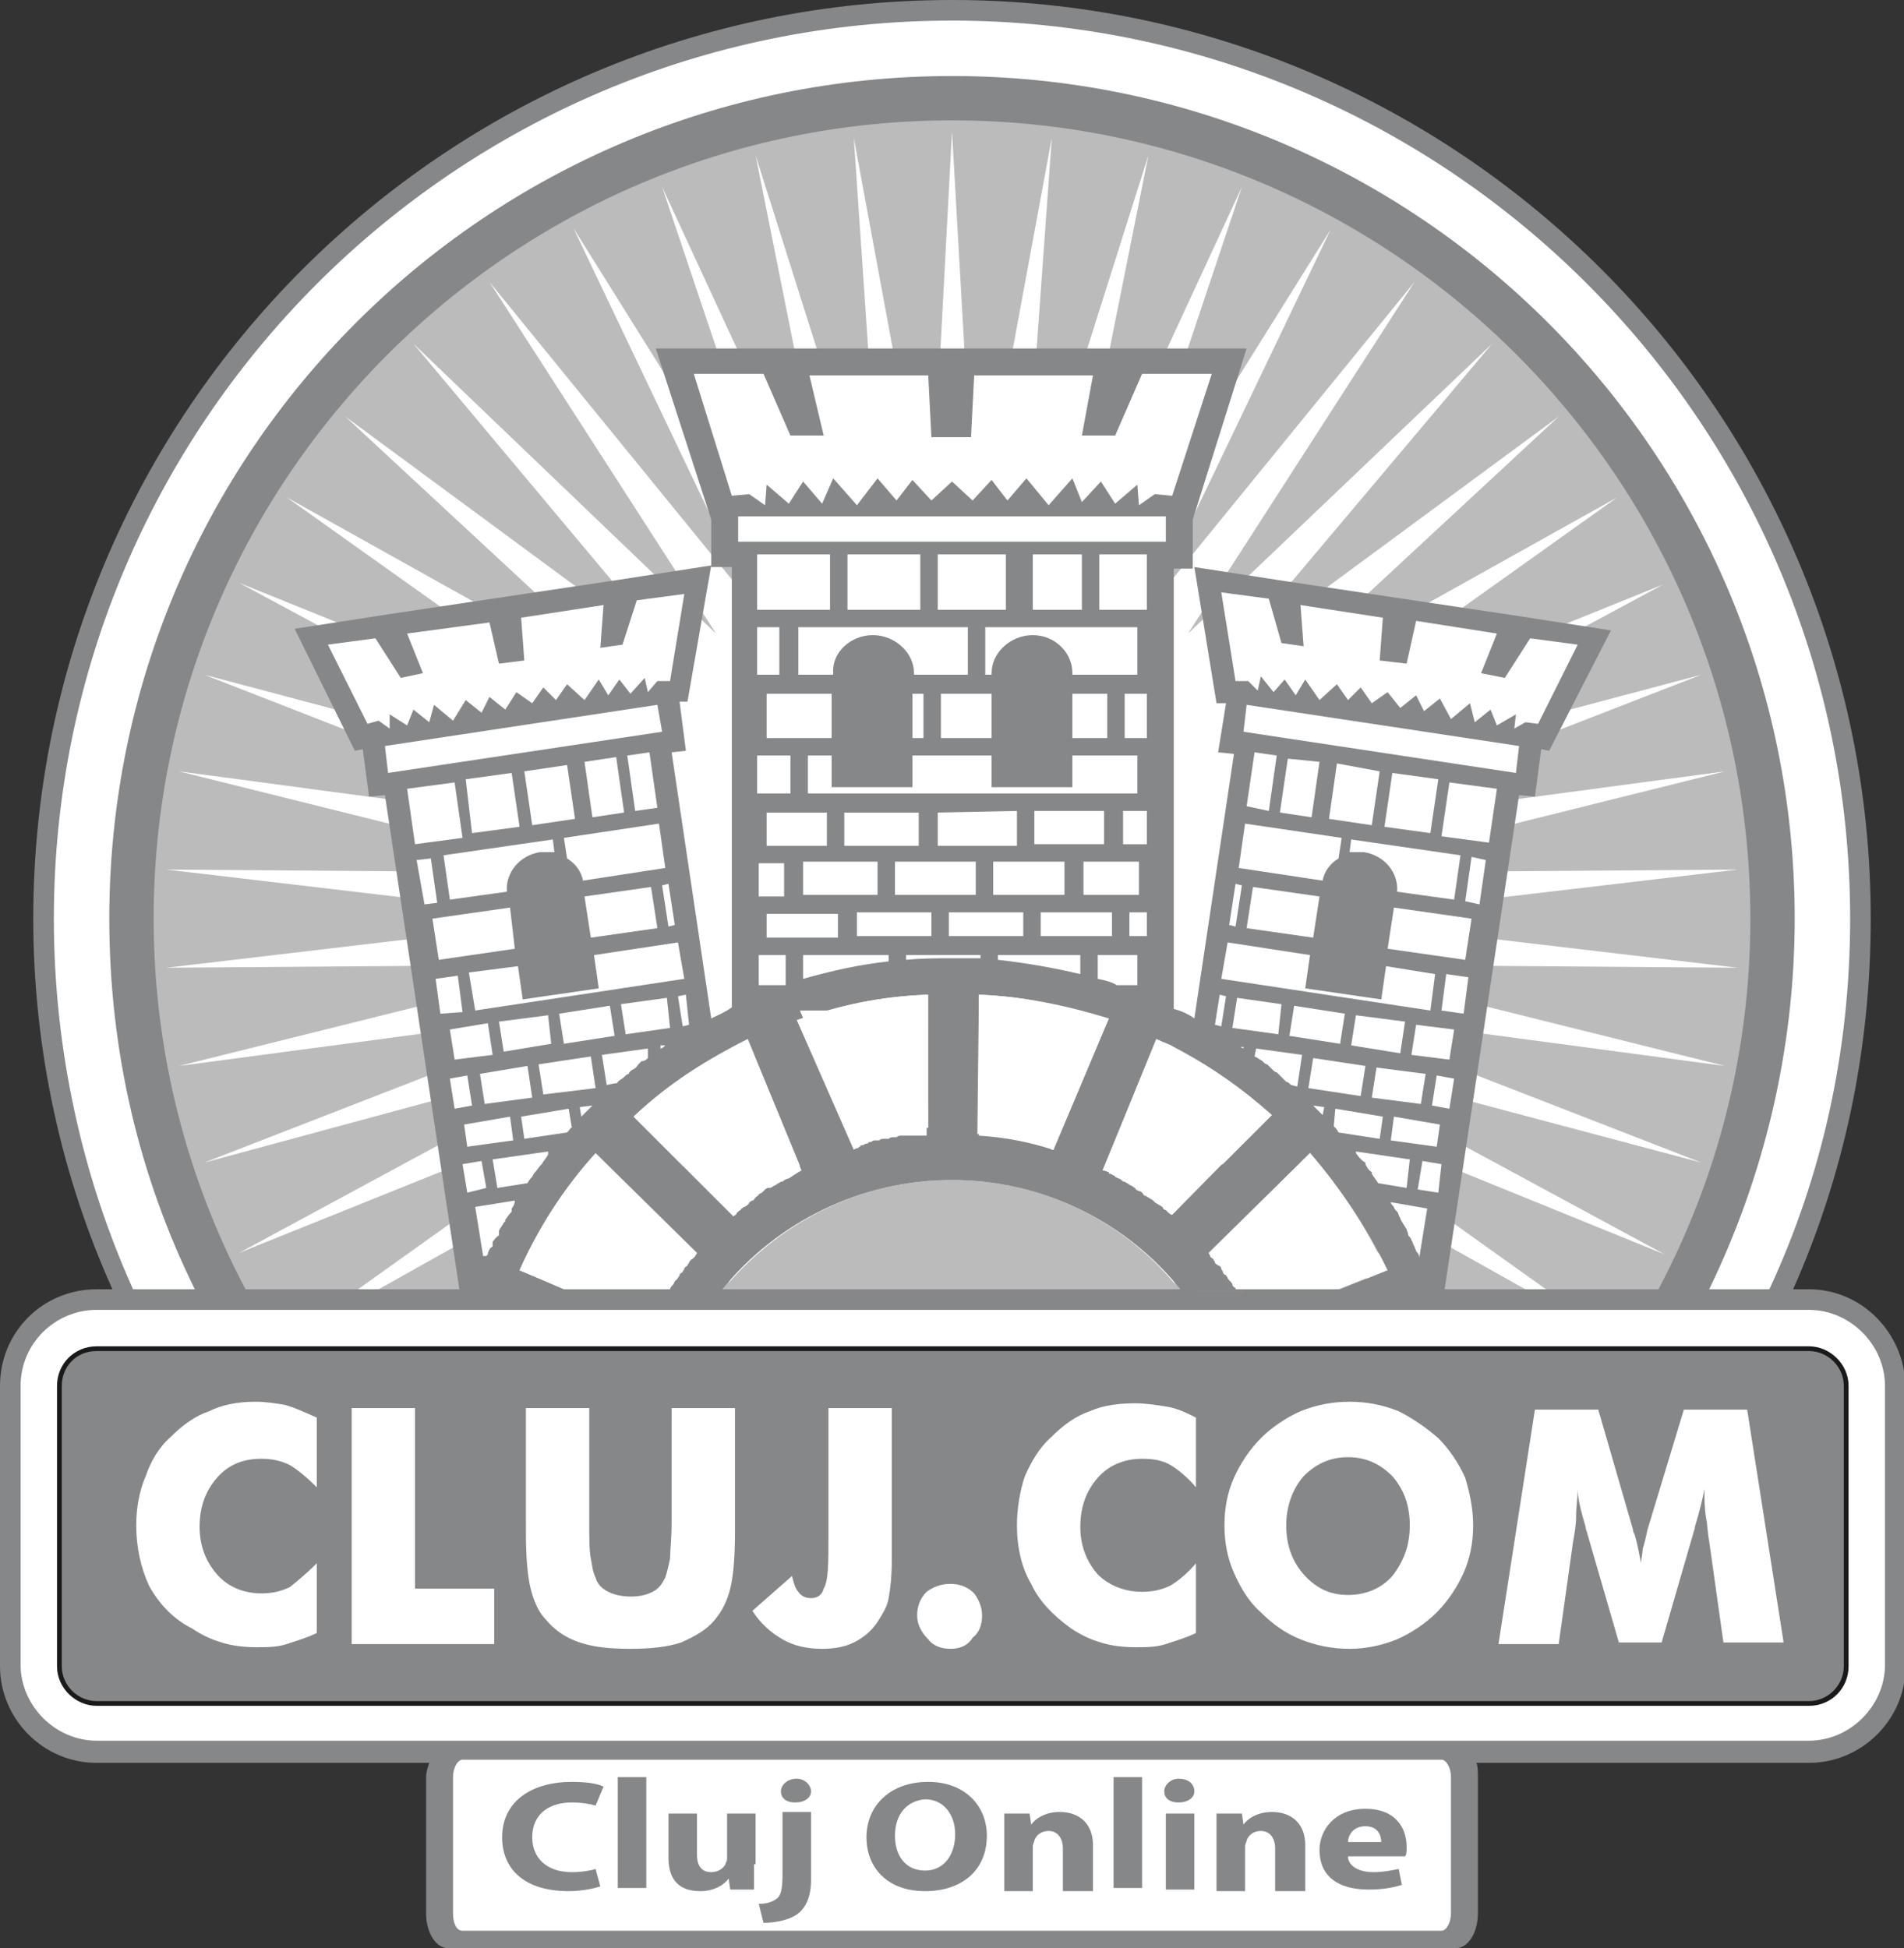 <!-- Generator: Adobe Illustrator 18.1.1, SVG Export Plug-In  -->
<svg version="1.1"
	 xmlns="http://www.w3.org/2000/svg" xmlns:xlink="http://www.w3.org/1999/xlink" xmlns:a="http://ns.adobe.com/AdobeSVGViewerExtensions/3.0/"
	 x="0px" y="0px" width="12.02px" height="12.3px" viewBox="0 0 12.02 12.3" enable-background="new 0 0 12.02 12.3"
	 xml:space="preserve">
<rect x="0" y="0" width="12.02" height="12.3" fill="#333333" stroke="none"/>
<defs>
</defs>
<path fill-rule="evenodd" clip-rule="evenodd" fill="#868789" d="M11.42,8.14h-0.1c0.32-0.72,0.49-1.51,0.49-2.34
	c0-3.2-2.6-5.8-5.8-5.8c-3.2,0-5.8,2.6-5.8,5.8c0,0.83,0.18,1.63,0.5,2.34h-0.1C0.27,8.14,0,8.41,0,8.75l0,1.77
	c0,0.33,0.27,0.61,0.61,0.61h2.1c-0.01,0.03-0.02,0.06-0.02,0.09v0.86c0,0.12,0.06,0.22,0.14,0.22h6.36c0.08,0,0.14-0.1,0.14-0.22
	v-0.86c0-0.03,0-0.07-0.01-0.09h2.1c0.33,0,0.61-0.27,0.61-0.61V8.75C12.02,8.41,11.75,8.14,11.42,8.14z"/>
<path fill-rule="evenodd" clip-rule="evenodd" fill="#FFFFFF" d="M0.34,5.8c0-3.13,2.54-5.67,5.67-5.67c3.13,0,5.67,2.54,5.67,5.67
	c0,0.84-0.18,1.63-0.51,2.34H0.84C0.52,7.43,0.34,6.63,0.34,5.8z M11.9,10.51c0,0.26-0.22,0.48-0.48,0.48H9.19c0,0,0,0,0,0H2.83
	c0,0,0,0,0,0H0.61c-0.26,0-0.48-0.22-0.48-0.48V8.75c0-0.27,0.22-0.48,0.48-0.48h10.81c0.26,0,0.48,0.22,0.48,0.48V10.51z"/>
<path fill-rule="evenodd" clip-rule="evenodd" fill="#868789" d="M6.01,0.48c2.94,0,5.32,2.38,5.32,5.32c0,0.84-0.2,1.64-0.54,2.34
	H1.23C0.88,7.43,0.69,6.64,0.69,5.8C0.69,2.86,3.07,0.48,6.01,0.48z"/>
<path fill-rule="evenodd" clip-rule="evenodd" fill="#BBBBBC" d="M6.01,0.76c2.78,0,5.04,2.26,5.04,5.04c0,0.85-0.21,1.64-0.58,2.34
	H1.55c-0.37-0.7-0.58-1.5-0.58-2.34C0.97,3.02,3.23,0.76,6.01,0.76z"/>
<path fill-rule="evenodd" clip-rule="evenodd" fill="#FFFFFF" d="M6.01,0.83l0.15,2.64l0.48-2.6L6.45,3.51l0.8-2.53l-0.52,2.6
	l1.11-2.4L7,3.69l1.4-2.24L7.26,3.83l1.67-2.05L7.5,4l1.92-1.83L7.71,4.2l2.13-1.57L7.9,4.43l2.31-1.29L8.05,4.68l2.45-0.99
	L8.18,4.94l2.56-0.68L8.27,5.22l2.62-0.35L8.32,5.51l2.65-0.02L8.34,5.8l2.63,0.31L8.32,6.09l2.57,0.64L8.27,6.38l2.47,0.96
	L8.18,6.66l2.33,1.26L8.05,6.92l1.71,1.22H9.63L7.9,7.17l1.05,0.97H8.72L7.71,7.39l0.63,0.75H8.07L7.5,7.6l0.35,0.55H7.56l-0.3-0.37
	l0.16,0.33C7.08,7.7,6.57,7.45,6.01,7.45c-0.56,0-1.06,0.25-1.41,0.65l0.16-0.33l-0.3,0.37H4.17L4.52,7.6L3.95,8.14H3.68l0.63-0.75
	L3.3,8.14H3.07l1.05-0.97L2.39,8.14H2.26l1.71-1.22L1.51,7.91l2.33-1.26L1.29,7.34l2.47-0.96L1.13,6.73L3.7,6.09L1.05,6.11L3.68,5.8
	L1.05,5.49L3.7,5.51L1.13,4.87l2.62,0.35L1.29,4.26l2.56,0.68L1.51,3.68l2.45,0.99L1.81,3.14l2.31,1.29l-1.94-1.8L4.31,4.2
	l-1.7-2.03L4.52,4L3.09,1.78l1.67,2.05L3.62,1.44l1.4,2.24L4.18,1.18l1.11,2.4l-0.52-2.6l0.8,2.53L5.39,0.87l0.48,2.6L6.01,0.83z"/>
<path fill-rule="evenodd" clip-rule="evenodd" fill="#868789" d="M4.49,3.28L4.14,2.2l0.78,0l0,0l2.17,0v0h0.78L7.53,3.28v0.31H7.41
	l0,2.78C7.45,6.38,7.5,6.4,7.54,6.43l0,0l0.25-1.67l-0.1-0.01l0.05-0.31H7.68L7.54,3.58l0.58,0.09v0l1.47,0.22l0,0l0.58,0.09
	L9.78,4.74L9.73,4.73l-0.04,0.3l-0.1-0.01L9.12,8.14H8.46l0.3-0.12C8.63,7.75,8.46,7.5,8.27,7.28L8.08,7.47v0.68H7.46
	C7.12,7.72,6.59,7.45,6.01,7.45c-0.58,0-1.11,0.27-1.45,0.69H4.06V7.58l-0.3-0.29C3.56,7.5,3.4,7.75,3.28,8.02l0.29,0.12H2.9
	L2.43,5.02l-0.1,0.01l-0.04-0.3L2.24,4.74L1.86,3.97l0.58-0.09l0,0l1.47-0.22l0,0l0.58-0.09L4.34,4.43H4.29l0.04,0.31L4.24,4.75
	l0.25,1.68c0.04-0.02,0.09-0.04,0.13-0.07l0-2.78H4.49L4.49,3.28L4.49,3.28z M7.41,6.61L7.41,6.61C7.38,6.59,7.34,6.58,7.3,6.56
	L6.98,7.35h0.74l0.31-0.31C7.84,6.87,7.64,6.73,7.41,6.61L7.41,6.61z M7,6.43C6.97,6.43,6.94,6.42,6.92,6.41l0,0l-0.01,0l-0.01,0
	l-0.01,0l0,0l-0.01,0l0,0l-0.01,0h0l-0.01,0l-0.01,0l-0.01,0h0C6.62,6.32,6.4,6.29,6.18,6.28l0,0.89C6.34,7.18,6.5,7.21,6.65,7.26
	L7,6.43L7,6.43z M5.23,6.38L5.23,6.38l-0.02,0l-0.01,0l-0.01,0l-0.01,0l-0.01,0l0,0l-0.01,0l0,0l-0.01,0l0,0l-0.01,0l-0.01,0
	l-0.01,0l-0.01,0l-0.01,0h0l-0.01,0l-0.01,0l0,0l-0.01,0l0,0l-0.01,0l-0.01,0l0.34,0.83c0.15-0.05,0.31-0.08,0.47-0.09V6.28
	C5.63,6.29,5.43,6.32,5.23,6.38L5.23,6.38z M4.72,6.56C4.69,6.58,4.65,6.6,4.62,6.62l0,0C4.39,6.73,4.18,6.88,4,7.05l0.31,0.31h0.74
	L4.72,6.56L4.72,6.56z M7.72,6.53c0,0,0.01,0.01,0.02,0.01C7.74,6.54,7.73,6.54,7.72,6.53z"/>
<path fill-rule="evenodd" clip-rule="evenodd" fill="#FFFFFF" d="M2.73,5.8l0.04,0.26l0.48-0.07L3.22,5.73L2.73,5.8L2.73,5.8z
	 M9.29,5.8L9.25,6.06L8.76,5.99L8.8,5.73L9.29,5.8L9.29,5.8z M9.59,4.71L7.87,4.45L7.85,4.62l1.72,0.26L9.59,4.71L9.59,4.71z
	 M8.76,4.37l-0.1,0.07l-0.07-0.1L8.51,4.42l-0.07-0.1l-0.11,0.1L8.24,4.29l-0.06,0.1l-0.07-0.1L8.04,4.37l-0.08-0.1L7.94,4.36
	L7.88,4.3l-0.08,0L7.71,3.74l0.3,0.04l0.08,0.28l0.14,0.02L8.21,3.82L8.73,3.9L8.71,4.17l0.17,0.02l0.06-0.27L9.45,4l-0.1,0.25
	L9.5,4.28l0.16-0.25l0.3,0.04l-0.25,0.5L9.63,4.56L9.56,4.6l0.01-0.09L9.45,4.58l-0.04-0.1l-0.1,0.08L9.28,4.44l-0.12,0.1L9.09,4.41
	l-0.1,0.08l-0.05-0.1l-0.1,0.08L8.76,4.37L8.76,4.37z M9.45,4.98l-0.3-0.04L9.1,5.28l0.3,0.04L9.45,4.98L9.45,4.98z M9.08,4.92
	L8.79,4.88L8.74,5.22l0.29,0.04L9.08,4.92L9.08,4.92z M8.71,4.87L8.66,5.21L8.39,5.17l0.05-0.35L8.71,4.87L8.71,4.87z M8.33,4.81
	L8.28,5.16l-0.2-0.03l0.05-0.34L8.33,4.81L8.33,4.81z M8.06,4.77L8.01,5.12L7.87,5.09l0.05-0.34L8.06,4.77L8.06,4.77z M7.86,5.2
	L7.82,5.48l0.53,0.08c0.01-0.06,0.05-0.11,0.1-0.14l0.02-0.13L7.86,5.2L7.86,5.2z M7.8,5.58L7.76,5.84L7.8,5.85l0.04-0.26L7.8,5.58
	L7.8,5.58z M7.75,5.95L7.71,6.18l1.32,0.2l0.03-0.23L8.75,6.1L8.72,6.31L8.24,6.24l0.03-0.21L7.75,5.95L7.75,5.95z M7.7,6.28
	l0.04,0.01L7.71,6.48L7.67,6.47L7.7,6.28L7.7,6.28z M7.85,6.62l0-0.01l-0.02,0L7.85,6.62L7.85,6.62z M8.96,7.94L8.96,7.94l0.05-0.31
	L8.78,7.59C8.78,7.6,8.79,7.61,8.8,7.62c0,0.01,0.01,0.02,0.02,0.03c0.01,0.01,0.01,0.03,0.02,0.04C8.84,7.7,8.85,7.71,8.86,7.73
	c0.01,0.01,0.01,0.02,0.02,0.03C8.88,7.77,8.89,7.78,8.89,7.8C8.9,7.81,8.91,7.82,8.91,7.83c0.01,0.01,0.01,0.03,0.02,0.04
	c0,0.01,0.01,0.02,0.01,0.03C8.95,7.91,8.96,7.92,8.96,7.94L8.96,7.94z M9.08,7.53L9.1,7.35L8.98,7.33L8.95,7.51L9.08,7.53
	L9.08,7.53z M9.15,7l0.03-0.19L9.07,6.79L9.04,6.98L9.15,7L9.15,7z M9.24,6.4l0.03-0.23L9.13,6.15L9.1,6.38L9.24,6.4L9.24,6.4z
	 M9.34,5.71l0.04-0.28L9.29,5.41L9.25,5.69L9.34,5.71L9.34,5.71z M9.22,5.4L9.18,5.68L8.82,5.63C8.83,5.51,8.74,5.4,8.61,5.38
	c-0.03,0-0.06,0-0.09,0L8.53,5.3L9.22,5.4L9.22,5.4z M8.22,6.66L8.19,6.86L8.15,6.85l0,0C8.14,6.84,8.13,6.83,8.12,6.83
	C8.11,6.82,8.1,6.81,8.09,6.8C8.08,6.79,8.07,6.78,8.06,6.77C8.05,6.77,8.04,6.76,8.03,6.75C8.02,6.74,8.01,6.73,8,6.72
	C7.99,6.72,7.98,6.71,7.97,6.7C7.96,6.69,7.95,6.69,7.94,6.68l0,0L7.92,6.67l0.01-0.05L8.22,6.66L8.22,6.66z M8.26,6.87l0.03-0.19
	l0.33,0.05L8.59,6.92L8.26,6.87L8.26,6.87z M8.66,6.93l0.03-0.19L9,6.78L8.97,6.97L8.66,6.93L8.66,6.93z M8.87,6.45L8.84,6.65
	L8.53,6.6l0.03-0.19L8.87,6.45L8.87,6.45z M8.91,6.66l0.03-0.19L9.18,6.5L9.15,6.69L8.91,6.66L8.91,6.66z M8.49,6.4L8.46,6.59
	L8.14,6.54l0.03-0.19L8.49,6.4L8.49,6.4z M8.09,6.34L8.07,6.53L7.78,6.49L7.81,6.3L8.09,6.34L8.09,6.34z M8.29,5.92L7.87,5.86
	L7.91,5.6l0.42,0.06L8.29,5.92L8.29,5.92z M8.56,7.28l0-0.01l0.34,0.05L8.88,7.5L8.7,7.47C8.69,7.45,8.67,7.43,8.66,7.41l0-0.01
	C8.64,7.39,8.63,7.37,8.62,7.35l0-0.01C8.6,7.33,8.58,7.31,8.56,7.28L8.56,7.28L8.56,7.28L8.56,7.28z M8.29,6.98l0.07,0.01
	L8.35,7.04C8.34,7.03,8.33,7.02,8.32,7.01l0,0l0,0l0,0C8.31,7,8.3,6.99,8.29,6.98L8.29,6.98L8.29,6.98L8.29,6.98L8.29,6.98
	L8.29,6.98z M8.43,7l0.3,0.05L8.71,7.19L8.45,7.15C8.44,7.13,8.43,7.12,8.42,7.11l0,0l0,0l0,0l0,0L8.43,7L8.43,7z M8.8,7.05
	L9.09,7.1L9.07,7.24L8.78,7.2L8.8,7.05L8.8,7.05z M6.01,3.04L5.88,3.16L5.76,3.03L5.66,3.16L5.54,3.02L5.41,3.19L5.26,3.02
	L5.19,3.18L5.07,3.04L4.98,3.18L4.84,3.06L4.83,3.19l-0.1-0.07L4.62,3.13L4.38,2.36l0.44,0l0.17,0.39h0.21L5.11,2.37h0.75l0.02,0.39
	h0.25l0.02-0.39l0.75,0L6.83,2.75h0.21l0.17-0.39l0.44,0L7.4,3.13L7.29,3.12l-0.1,0.07L7.18,3.06L7.04,3.18L6.95,3.04L6.83,3.17
	L6.77,3.02L6.62,3.19L6.48,3.02L6.36,3.16L6.26,3.03L6.14,3.16L6.01,3.04L6.01,3.04z M6.27,5.44v0.21h0.45V5.44L6.27,5.44L6.27,5.44
	z M6.16,5.65V5.44H5.65v0.21L6.16,5.65L6.16,5.65z M5.54,5.65V5.44l-0.47,0v0.21H5.54L5.54,5.65z M5.33,5.13v0.21l0.47,0V5.13H5.33
	L5.33,5.13z M5.22,5.33V5.13H4.84v0.21H5.22L5.22,5.33z M5.92,5.13v0.21l0.5,0V5.12L5.92,5.13L5.92,5.13z M6.53,5.12v0.21h0.44V5.12
	H6.53L6.53,5.12z M6.84,5.44v0.21l0.35,0V5.44H6.84L6.84,5.44z M6.3,6.03l0,0.03c0.18,0.02,0.35,0.05,0.52,0.09l0-0.12H6.3L6.3,6.03
	z M6.19,6.05V6.03l-0.47,0v0.03c0.1-0.01,0.19-0.01,0.3-0.01C6.07,6.05,6.13,6.05,6.19,6.05L6.19,6.05z M5.61,6.07V6.03H5.07v0.15
	C5.25,6.13,5.42,6.09,5.61,6.07L5.61,6.07z M7.05,6.22h0.13V6.03l-0.25,0v0.15C6.98,6.19,7.02,6.2,7.05,6.22L7.05,6.22z M7.02,5.76
	H6.57v0.15l0.45,0V5.76L7.02,5.76z M6.46,5.76H5.99v0.15h0.47V5.76L6.46,5.76z M5.88,5.76H5.41v0.15h0.47L5.88,5.76L5.88,5.76z
	 M5.29,5.77H4.84v0.15h0.45V5.77L5.29,5.77z M4.78,3.5h0.46v0.35H4.78V3.5L4.78,3.5z M5.35,3.5l0.46,0v0.35H5.35V3.5L5.35,3.5z
	 M5.92,3.5h0.43v0.35l-0.43,0L5.92,3.5L5.92,3.5z M6.52,3.5h0.31v0.35l-0.31,0L6.52,3.5L6.52,3.5z M6.94,3.5l0.3,0v0.35h-0.3V3.5
	L6.94,3.5z M7.24,4.38v0.28H7.1l0-0.28L7.24,4.38L7.24,4.38z M7.24,5.12v0.21H7.09V5.12H7.24L7.24,5.12z M7.24,5.76l0,0.15H7.13
	l0-0.15H7.24L7.24,5.76z M4.79,6.22V6.03h0.17v0.19H4.79L4.79,6.22z M4.79,5.65V5.45h0.16l0,0.21H4.79L4.79,5.65z M4.78,5.01V4.77
	h0.21v0.24H4.78L4.78,5.01z M4.78,4.26l0-0.3l0.14,0l0,0.3H4.78L4.78,4.26z M5.51,4.01c0.14,0,0.26,0.11,0.26,0.24v0.01h0.34v-0.3
	l-1.07,0v0.3h0.22V4.25C5.25,4.12,5.37,4.01,5.51,4.01L5.51,4.01z M5.76,4.38v0.28h0.07V4.38H5.76L5.76,4.38z M5.76,4.77v0.2H5.25
	v-0.2H5.1v0.24l2.08,0V4.77H6.77v0.2l-0.51,0v-0.2H5.76L5.76,4.77z M5.25,4.66V4.38l-0.41,0v0.28H5.25L5.25,4.66z M6.52,4.01
	c0.14,0,0.25,0.11,0.25,0.24v0.01l0.41,0v-0.3l-0.96,0v0.3h0.04V4.25C6.26,4.12,6.38,4.01,6.52,4.01L6.52,4.01z M6.77,4.38v0.28
	h0.22V4.38H6.77L6.77,4.38z M6.26,4.66V4.38H5.94l0,0.28H6.26L6.26,4.66z M4.66,3.26l2.7,0l0,0.16l-2.7,0V3.26L4.66,3.26z
	 M2.43,4.71l1.72-0.26l0.03,0.17L2.45,4.88L2.43,4.71L2.43,4.71z M3.26,4.37l0.1,0.07l0.07-0.1l0.08,0.08l0.07-0.1l0.11,0.1
	l0.09-0.13l0.06,0.1l0.07-0.1l0.07,0.09l0.09-0.1l0.02,0.09L4.15,4.3l0.08,0l0.09-0.55l-0.3,0.04L3.93,4.07L3.79,4.09l0.02-0.27
	L3.29,3.9l0.02,0.27L3.15,4.19L3.09,3.93L2.57,4l0.1,0.25L2.53,4.28L2.37,4.03l-0.3,0.04l0.25,0.5l0.07-0.02L2.46,4.6L2.46,4.51
	l0.11,0.07l0.04-0.1l0.1,0.08l0.03-0.11l0.12,0.1l0.08-0.13l0.1,0.08l0.05-0.1l0.1,0.08L3.26,4.37L3.26,4.37z M2.57,4.98l0.3-0.04
	l0.05,0.35l-0.3,0.04L2.57,4.98L2.57,4.98z M2.94,4.92l0.29-0.04l0.05,0.34l-0.3,0.04L2.94,4.92L2.94,4.92z M3.31,4.87l0.05,0.34
	l0.27-0.04L3.58,4.83L3.31,4.87L3.31,4.87z M3.69,4.81l0.05,0.35l0.2-0.03L3.89,4.78L3.69,4.81L3.69,4.81z M3.96,4.77l0.05,0.35
	l0.14-0.02L4.1,4.75L3.96,4.77L3.96,4.77z M4.16,5.2l0.04,0.28L3.68,5.56C3.67,5.5,3.63,5.45,3.58,5.42L3.56,5.29L4.16,5.2L4.16,5.2
	z M4.22,5.58l0.04,0.26L4.22,5.85L4.18,5.59L4.22,5.58L4.22,5.58z M4.28,5.95l0.04,0.23l-1.32,0.2L2.96,6.14L3.27,6.1L3.3,6.31
	l0.48-0.07L3.75,6.03L4.28,5.95L4.28,5.95z M4.33,6.28L4.28,6.29l0.03,0.19l0.04-0.01L4.33,6.28L4.33,6.28z M4.17,6.62l0-0.02
	l0.03,0C4.19,6.61,4.18,6.62,4.17,6.62L4.17,6.62z M3.07,7.93l-0.02,0L3,7.62l0.25-0.04C3.25,7.6,3.24,7.62,3.23,7.63l0,0.01l0,0.01
	l0,0C3.21,7.67,3.2,7.69,3.19,7.7l0,0l0,0.01L3.18,7.72l0,0C3.17,7.74,3.16,7.75,3.15,7.77l0,0.01l0,0.01l0,0l0,0.01
	C3.13,7.81,3.12,7.83,3.11,7.84L3.11,7.86l0,0.01l0,0C3.09,7.88,3.09,7.89,3.08,7.91l0,0l0,0.01L3.07,7.93L3.07,7.93L3.07,7.93z
	 M2.95,7.53L2.92,7.35l0.12-0.02l0.03,0.17L2.95,7.53L2.95,7.53z M2.87,7L2.84,6.81l0.11-0.02l0.03,0.19L2.87,7L2.87,7z M2.78,6.4
	L2.75,6.18l0.14-0.02l0.03,0.23L2.78,6.4L2.78,6.4z M2.68,5.71L2.63,5.43l0.09-0.01l0.04,0.28L2.68,5.71L2.68,5.71z M2.8,5.4
	l0.04,0.28L3.2,5.63C3.19,5.51,3.28,5.4,3.41,5.38c0.03,0,0.06,0,0.09,0L3.49,5.3L2.8,5.4L2.8,5.4z M3.8,6.66l0.03,0.19l0.05-0.01
	l0,0C3.89,6.84,3.9,6.84,3.9,6.83C3.91,6.82,3.93,6.81,3.94,6.8c0.01-0.01,0.02-0.02,0.03-0.02C3.97,6.77,3.98,6.76,4,6.75
	s0.02-0.02,0.03-0.03l0.02-0.02l0,0l0,0C4.07,6.7,4.08,6.69,4.09,6.68l0,0l0,0L4.09,6.62L3.8,6.66L3.8,6.66z M3.76,6.87L3.73,6.67
	L3.4,6.72l0.03,0.19L3.76,6.87L3.76,6.87z M3.36,6.93L3.33,6.73l-0.3,0.05l0.03,0.19L3.36,6.93L3.36,6.93z M3.15,6.45l0.03,0.19
	l0.3-0.05L3.46,6.41L3.15,6.45L3.15,6.45z M3.11,6.66L3.08,6.46L2.84,6.5l0.03,0.19L3.11,6.66L3.11,6.66z M3.53,6.4l0.03,0.19
	l0.32-0.05L3.85,6.35L3.53,6.4L3.53,6.4z M3.92,6.34l0.03,0.19l0.28-0.04L4.21,6.3L3.92,6.34L3.92,6.34z M3.73,5.92l0.42-0.06
	L4.11,5.6L3.69,5.66L3.73,5.92L3.73,5.92z M3.46,7.29l0-0.02L3.11,7.32L3.14,7.5l0.19-0.03h0c0.01-0.02,0.02-0.03,0.03-0.04
	l0.01-0.02C3.39,7.39,3.4,7.37,3.41,7.36l0.01-0.01C3.43,7.33,3.45,7.31,3.46,7.29L3.46,7.29z M3.74,6.98L3.66,6.99l0.01,0.06
	C3.68,7.04,3.7,7.02,3.71,7.01l0,0v0C3.72,7,3.73,6.99,3.74,6.98L3.74,6.98L3.74,6.98L3.74,6.98L3.74,6.98z M3.59,7l-0.3,0.05
	l0.02,0.14l0.27-0.04l0,0v0v0l0,0l0,0l0,0v0h0v0l0,0l0,0l0,0v0h0C3.6,7.13,3.6,7.12,3.61,7.12L3.59,7L3.59,7z M3.22,7.05L2.93,7.1
	l0.02,0.14L3.24,7.2L3.22,7.05L3.22,7.05z M3.28,8.02C3.4,7.75,3.56,7.5,3.76,7.28L4.4,7.91c0,0.01-0.01,0.01-0.01,0.02L4.37,7.95
	C4.36,7.95,4.36,7.96,4.35,7.97c0,0.01-0.01,0.01-0.01,0.02C4.33,8,4.32,8,4.32,8.01c0,0.01-0.01,0.01-0.01,0.02
	C4.3,8.04,4.29,8.04,4.29,8.05c0,0.01-0.01,0.01-0.01,0.02C4.27,8.08,4.26,8.09,4.26,8.09L4.25,8.11C4.24,8.12,4.23,8.13,4.23,8.14
	l0,0H3.56L3.28,8.02L3.28,8.02z M4,7.05l0.63,0.63c0.01-0.01,0.02-0.01,0.02-0.02l0.01-0.01c0.01-0.01,0.02-0.01,0.02-0.02
	c0.01,0,0.01-0.01,0.02-0.01C4.72,7.61,4.73,7.6,4.73,7.59c0.01,0,0.01-0.01,0.02-0.01c0.01,0,0.01-0.01,0.02-0.02
	c0.01-0.01,0.02-0.01,0.02-0.02l0.02-0.01c0.01-0.01,0.01-0.01,0.02-0.02c0,0,0.01-0.01,0.02-0.01C4.86,7.5,4.87,7.5,4.88,7.49
	L4.9,7.48c0.01-0.01,0.02-0.01,0.03-0.02l0.01,0v0c0.01-0.01,0.03-0.02,0.04-0.02l0,0C5.01,7.42,5.04,7.4,5.06,7.39L4.72,6.56
	C4.46,6.69,4.21,6.85,4,7.05L4,7.05z M5.03,6.44c0.26-0.09,0.53-0.15,0.82-0.16v0.89H5.84c-0.01,0-0.02,0-0.03,0l-0.02,0
	c-0.01,0-0.02,0-0.03,0l-0.02,0c-0.01,0-0.02,0-0.03,0l-0.02,0c-0.01,0-0.02,0-0.03,0.01c-0.01,0-0.01,0-0.02,0
	c-0.01,0-0.02,0-0.03,0.01c-0.01,0-0.02,0-0.03,0c-0.01,0-0.02,0-0.03,0.01c-0.01,0-0.02,0-0.02,0c-0.01,0-0.02,0-0.03,0.01
	c-0.01,0-0.02,0-0.02,0.01c-0.01,0-0.02,0-0.03,0.01c-0.01,0-0.02,0-0.02,0.01c-0.01,0-0.01,0.01-0.02,0.01
	c-0.01,0-0.02,0.01-0.02,0.01L5.03,6.44L5.03,6.44z M6.18,6.28C6.46,6.29,6.74,6.35,7,6.43L6.65,7.26c-0.01,0-0.01,0-0.02-0.01
	c-0.01,0-0.01,0-0.02-0.01c-0.01,0-0.02,0-0.03-0.01c-0.01,0-0.02,0-0.03-0.01c-0.01,0-0.02,0-0.03-0.01c-0.01,0-0.02,0-0.03-0.01
	c-0.01,0-0.01,0-0.02,0c-0.01,0-0.02-0.01-0.03-0.01c-0.01,0-0.02,0-0.02,0c-0.01,0-0.02,0-0.03-0.01c-0.01,0-0.01,0-0.02,0
	c-0.01,0-0.02,0-0.03-0.01l-0.02,0c-0.01,0-0.02,0-0.03-0.01l-0.02,0c-0.01,0-0.02,0-0.04,0c-0.01,0-0.01,0-0.02,0
	c-0.01,0-0.02,0-0.04,0h0L6.18,6.28L6.18,6.28z M7.3,6.56c0.26,0.13,0.51,0.29,0.72,0.48L7.4,7.67C7.39,7.67,7.38,7.66,7.37,7.65
	L7.36,7.64C7.35,7.64,7.34,7.63,7.34,7.62c-0.01,0-0.01-0.01-0.02-0.01C7.31,7.6,7.3,7.6,7.29,7.59L7.28,7.58
	C7.27,7.57,7.26,7.57,7.25,7.56c-0.01,0-0.01-0.01-0.02-0.01c-0.01,0-0.01-0.01-0.02-0.02C7.21,7.53,7.2,7.52,7.19,7.52L7.17,7.51
	C7.17,7.5,7.16,7.5,7.15,7.49L7.13,7.48C7.12,7.47,7.11,7.47,7.1,7.46L7.09,7.46C7.08,7.45,7.07,7.44,7.06,7.44L7.04,7.43
	C7.04,7.42,7.02,7.42,7.01,7.41L7,7.41L7,7.4C6.99,7.4,6.98,7.39,6.96,7.39l0,0L7.3,6.56L7.3,6.56z M8.27,7.28L7.63,7.91l0.01,0.02
	c0,0.01,0.01,0.01,0.02,0.02c0,0.01,0.01,0.01,0.01,0.02c0,0.01,0.01,0.01,0.02,0.02C7.7,7.99,7.71,8,7.71,8.01
	c0,0.01,0.01,0.01,0.01,0.02c0,0.01,0.01,0.02,0.02,0.02c0,0.01,0.01,0.01,0.01,0.02c0.01,0.01,0.01,0.02,0.02,0.02
	c0,0.01,0.01,0.01,0.01,0.02c0,0.01,0.01,0.02,0.02,0.02l0,0.01h0.65l0.3-0.12C8.63,7.75,8.46,7.5,8.27,7.28z"/>
<path fill-rule="evenodd" clip-rule="evenodd" fill="#1A1A1A" d="M0.61,8.5h10.81c0.13,0,0.25,0.11,0.25,0.25v1.77
	c0,0.14-0.11,0.25-0.25,0.25H0.61c-0.13,0-0.25-0.11-0.25-0.25V8.75C0.36,8.61,0.47,8.5,0.61,8.5z"/>
<path fill-rule="evenodd" clip-rule="evenodd" fill="#868789" d="M0.61,8.53h10.81c0.12,0,0.22,0.1,0.22,0.22v1.77
	c0,0.12-0.1,0.22-0.22,0.22H0.61c-0.12,0-0.22-0.1-0.22-0.22V8.75C0.39,8.63,0.48,8.53,0.61,8.53z"/>
<path fill="#FFFFFF" d="M2,8.95v0.44C1.94,9.33,1.88,9.28,1.83,9.25C1.77,9.22,1.71,9.21,1.65,9.21c-0.12,0-0.21,0.04-0.28,0.12
	C1.3,9.41,1.26,9.51,1.26,9.64c0,0.12,0.04,0.22,0.11,0.3c0.07,0.08,0.17,0.12,0.28,0.12c0.06,0,0.12-0.01,0.18-0.04
	C1.88,9.98,1.94,9.93,2,9.87v0.44c-0.06,0.03-0.13,0.05-0.19,0.07c-0.06,0.02-0.13,0.02-0.19,0.02c-0.08,0-0.16-0.01-0.22-0.03
	c-0.07-0.02-0.13-0.05-0.19-0.09C1.09,10.22,1,10.12,0.94,10.01C0.89,9.9,0.86,9.77,0.86,9.63c0-0.11,0.02-0.22,0.06-0.31
	C0.95,9.23,1,9.14,1.08,9.07C1.15,9,1.23,8.94,1.32,8.91C1.4,8.87,1.5,8.85,1.61,8.85c0.07,0,0.13,0.01,0.19,0.02
	C1.87,8.89,1.93,8.92,2,8.95L2,8.95z M9.3,9.63c0,0.11-0.02,0.21-0.06,0.3c-0.04,0.09-0.1,0.18-0.17,0.25
	C9,10.25,8.91,10.31,8.82,10.35c-0.1,0.04-0.2,0.06-0.3,0.06c-0.11,0-0.21-0.02-0.31-0.06c-0.1-0.04-0.18-0.1-0.25-0.17
	c-0.08-0.07-0.13-0.16-0.17-0.25c-0.04-0.09-0.06-0.19-0.06-0.3c0-0.11,0.02-0.21,0.06-0.3c0.04-0.09,0.1-0.18,0.17-0.25
	c0.07-0.07,0.16-0.13,0.25-0.17c0.1-0.04,0.2-0.06,0.31-0.06c0.11,0,0.21,0.02,0.31,0.06C8.91,8.95,9,9.01,9.08,9.08
	c0.07,0.07,0.13,0.16,0.17,0.25C9.28,9.43,9.3,9.53,9.3,9.63L9.3,9.63z M8.51,10.07c0.11,0,0.21-0.04,0.28-0.12
	C8.86,9.86,8.9,9.76,8.9,9.63S8.86,9.4,8.79,9.32C8.71,9.24,8.62,9.2,8.51,9.2c-0.11,0-0.2,0.04-0.28,0.12
	C8.16,9.4,8.12,9.51,8.12,9.63c0,0.13,0.04,0.23,0.11,0.31C8.31,10.03,8.4,10.07,8.51,10.07L8.51,10.07z M11.26,10.37h-0.38
	l-0.09-0.64c-0.01-0.05-0.01-0.1-0.02-0.15c-0.01-0.06-0.01-0.12-0.01-0.18c-0.01,0.06-0.03,0.14-0.06,0.24
	c0,0.02-0.01,0.03-0.01,0.04l-0.2,0.69h-0.27l-0.2-0.69c0-0.01-0.01-0.02-0.01-0.04C9.98,9.54,9.96,9.46,9.96,9.4
	c0,0.06-0.01,0.11-0.01,0.17c0,0.06-0.01,0.11-0.02,0.17l-0.09,0.64H9.46l0.23-1.48h0.4l0.22,0.76c0,0.01,0,0.01,0.01,0.03
	c0.02,0.07,0.03,0.13,0.04,0.18c0-0.03,0.01-0.06,0.01-0.09c0.01-0.03,0.02-0.07,0.03-0.12l0.23-0.76h0.4L11.26,10.37L11.26,10.37z
	 M7.55,8.95v0.44C7.5,9.33,7.44,9.28,7.39,9.25C7.34,9.22,7.28,9.21,7.21,9.21C7.1,9.21,7,9.25,6.93,9.33
	C6.86,9.41,6.82,9.51,6.82,9.64c0,0.12,0.04,0.22,0.11,0.3C7,10.01,7.1,10.05,7.21,10.05c0.06,0,0.12-0.01,0.18-0.04
	C7.44,9.98,7.5,9.93,7.55,9.87v0.44c-0.06,0.03-0.13,0.05-0.19,0.07c-0.06,0.02-0.13,0.02-0.19,0.02c-0.08,0-0.16-0.01-0.22-0.03
	c-0.07-0.02-0.13-0.05-0.19-0.09c-0.11-0.08-0.2-0.17-0.25-0.28C6.45,9.9,6.42,9.77,6.42,9.63c0-0.11,0.02-0.22,0.05-0.31
	c0.04-0.09,0.09-0.18,0.17-0.25C6.71,9,6.79,8.94,6.88,8.91c0.09-0.04,0.19-0.05,0.29-0.05c0.06,0,0.13,0.01,0.19,0.02
	C7.43,8.89,7.49,8.92,7.55,8.95L7.55,8.95z M5.79,10.2c0-0.06,0.02-0.11,0.06-0.15C5.89,10.02,5.94,10,6,10
	c0.06,0,0.11,0.02,0.15,0.06C6.18,10.1,6.2,10.15,6.2,10.2c0,0.06-0.02,0.11-0.06,0.14C6.11,10.39,6.06,10.41,6,10.41
	c-0.06,0-0.11-0.02-0.14-0.06C5.82,10.31,5.79,10.26,5.79,10.2L5.79,10.2z M5.23,8.89h0.4v0.96c0,0.1-0.01,0.19-0.02,0.24
	c-0.01,0.06-0.04,0.1-0.07,0.15c-0.04,0.06-0.09,0.1-0.15,0.13c-0.06,0.03-0.13,0.04-0.2,0.04c-0.1,0-0.18-0.02-0.25-0.06
	c-0.07-0.04-0.14-0.1-0.19-0.18l0.25-0.22c0.01,0.04,0.02,0.08,0.04,0.1c0.02,0.03,0.05,0.04,0.08,0.04c0.04,0,0.07-0.02,0.08-0.06
	C5.23,9.98,5.23,9.87,5.23,9.7V8.89L5.23,8.89z M3.32,8.89h0.4v0.72c0,0.11,0,0.18,0.01,0.23c0.01,0.05,0.01,0.08,0.03,0.12
	c0.01,0.04,0.04,0.07,0.08,0.09c0.04,0.02,0.09,0.03,0.14,0.03c0.06,0,0.1-0.01,0.14-0.03c0.04-0.02,0.06-0.05,0.08-0.09
	c0.01-0.03,0.02-0.07,0.03-0.12c0-0.05,0.01-0.12,0.01-0.23v-0.1V8.89h0.4v0.78c0,0.16-0.01,0.28-0.03,0.36
	c-0.02,0.08-0.05,0.14-0.1,0.2c-0.05,0.06-0.12,0.1-0.21,0.14c-0.09,0.03-0.2,0.04-0.32,0.04c-0.13,0-0.23-0.01-0.32-0.04
	c-0.09-0.03-0.16-0.08-0.21-0.14c-0.05-0.05-0.08-0.12-0.1-0.2c-0.02-0.08-0.03-0.2-0.03-0.36V9.52V8.89L3.32,8.89z M2.22,10.37
	V8.89h0.4v1.14h0.5v0.35H2.22z"/>
<path fill-rule="evenodd" clip-rule="evenodd" fill="#FFFFFF" d="M2.92,11.11H9.1c0.03,0,0.06,0.05,0.06,0.11v0.86
	c0,0.06-0.03,0.11-0.06,0.11H2.92c-0.04,0-0.06-0.05-0.06-0.11v-0.86C2.86,11.16,2.89,11.11,2.92,11.11z"/>
<g>
	<path fill="#868789" d="M3.79,11.91c-0.03,0.01-0.11,0.03-0.2,0.03c-0.28,0-0.42-0.14-0.42-0.34c0-0.23,0.19-0.35,0.44-0.35
		c0.09,0,0.16,0.01,0.2,0.03L3.76,11.4c-0.03-0.01-0.09-0.02-0.15-0.02c-0.14,0-0.25,0.07-0.25,0.22c0,0.13,0.09,0.22,0.25,0.22
		c0.06,0,0.12-0.01,0.15-0.02L3.79,11.91z"/>
	<path fill="#868789" d="M3.9,11.22h0.18v0.7H3.9V11.22z"/>
	<path fill="#868789" d="M4.76,11.77c0,0.06,0,0.11,0,0.16H4.61l-0.01-0.07h0c-0.02,0.03-0.08,0.08-0.18,0.08
		c-0.12,0-0.2-0.06-0.2-0.21v-0.28H4.4v0.26c0,0.07,0.03,0.11,0.09,0.11c0.05,0,0.08-0.03,0.09-0.05c0-0.01,0.01-0.02,0.01-0.03
		v-0.29h0.18V11.77z"/>
	<path fill="#868789" d="M4.79,12.02c0.05,0,0.08-0.01,0.11-0.03c0.03-0.02,0.04-0.06,0.04-0.16v-0.39h0.18v0.43
		c0,0.1-0.03,0.17-0.08,0.21c-0.05,0.04-0.14,0.06-0.22,0.06L4.79,12.02z M5.12,11.31c0,0.04-0.04,0.07-0.1,0.07
		c-0.06,0-0.09-0.03-0.09-0.07c0-0.04,0.04-0.08,0.1-0.08C5.08,11.23,5.12,11.27,5.12,11.31z"/>
	<path fill="#868789" d="M6.23,11.59c0,0.22-0.16,0.35-0.39,0.35c-0.24,0-0.37-0.15-0.37-0.34c0-0.2,0.15-0.35,0.39-0.35
		C6.09,11.25,6.23,11.4,6.23,11.59z M5.65,11.59c0,0.13,0.07,0.22,0.19,0.22c0.12,0,0.19-0.1,0.19-0.23c0-0.12-0.07-0.22-0.19-0.22
		C5.72,11.37,5.65,11.46,5.65,11.59z"/>
	<path fill="#868789" d="M6.34,11.6c0-0.06,0-0.11,0-0.15h0.16l0.01,0.07h0c0.02-0.03,0.08-0.08,0.18-0.08
		c0.12,0,0.21,0.07,0.21,0.21v0.29H6.71v-0.27c0-0.06-0.03-0.11-0.09-0.11c-0.05,0-0.08,0.03-0.09,0.06c0,0.01-0.01,0.02-0.01,0.04
		v0.28H6.34V11.6z"/>
	<path fill="#868789" d="M7.03,11.22h0.18v0.7H7.03V11.22z"/>
	<path fill="#868789" d="M7.54,11.31c0,0.04-0.04,0.07-0.1,0.07c-0.06,0-0.09-0.03-0.09-0.07c0-0.04,0.04-0.08,0.09-0.08
		C7.51,11.23,7.54,11.27,7.54,11.31z M7.36,11.93v-0.48h0.18v0.48H7.36z"/>
	<path fill="#868789" d="M7.68,11.6c0-0.06,0-0.11,0-0.15h0.16l0.01,0.07h0c0.02-0.03,0.08-0.08,0.18-0.08
		c0.12,0,0.21,0.07,0.21,0.21v0.29H8.05v-0.27c0-0.06-0.03-0.11-0.09-0.11c-0.05,0-0.08,0.03-0.09,0.06c0,0.01-0.01,0.02-0.01,0.04
		v0.28H7.68V11.6z"/>
	<path fill="#868789" d="M8.51,11.73c0.01,0.06,0.08,0.09,0.16,0.09c0.06,0,0.11-0.01,0.16-0.02l0.02,0.1
		c-0.06,0.02-0.13,0.03-0.21,0.03c-0.2,0-0.31-0.09-0.31-0.25c0-0.12,0.09-0.26,0.29-0.26c0.19,0,0.26,0.12,0.26,0.24
		c0,0.03,0,0.05-0.01,0.06H8.51z M8.72,11.63c0-0.04-0.02-0.1-0.1-0.1c-0.08,0-0.11,0.06-0.11,0.1H8.72z"/>
</g>
</svg>
